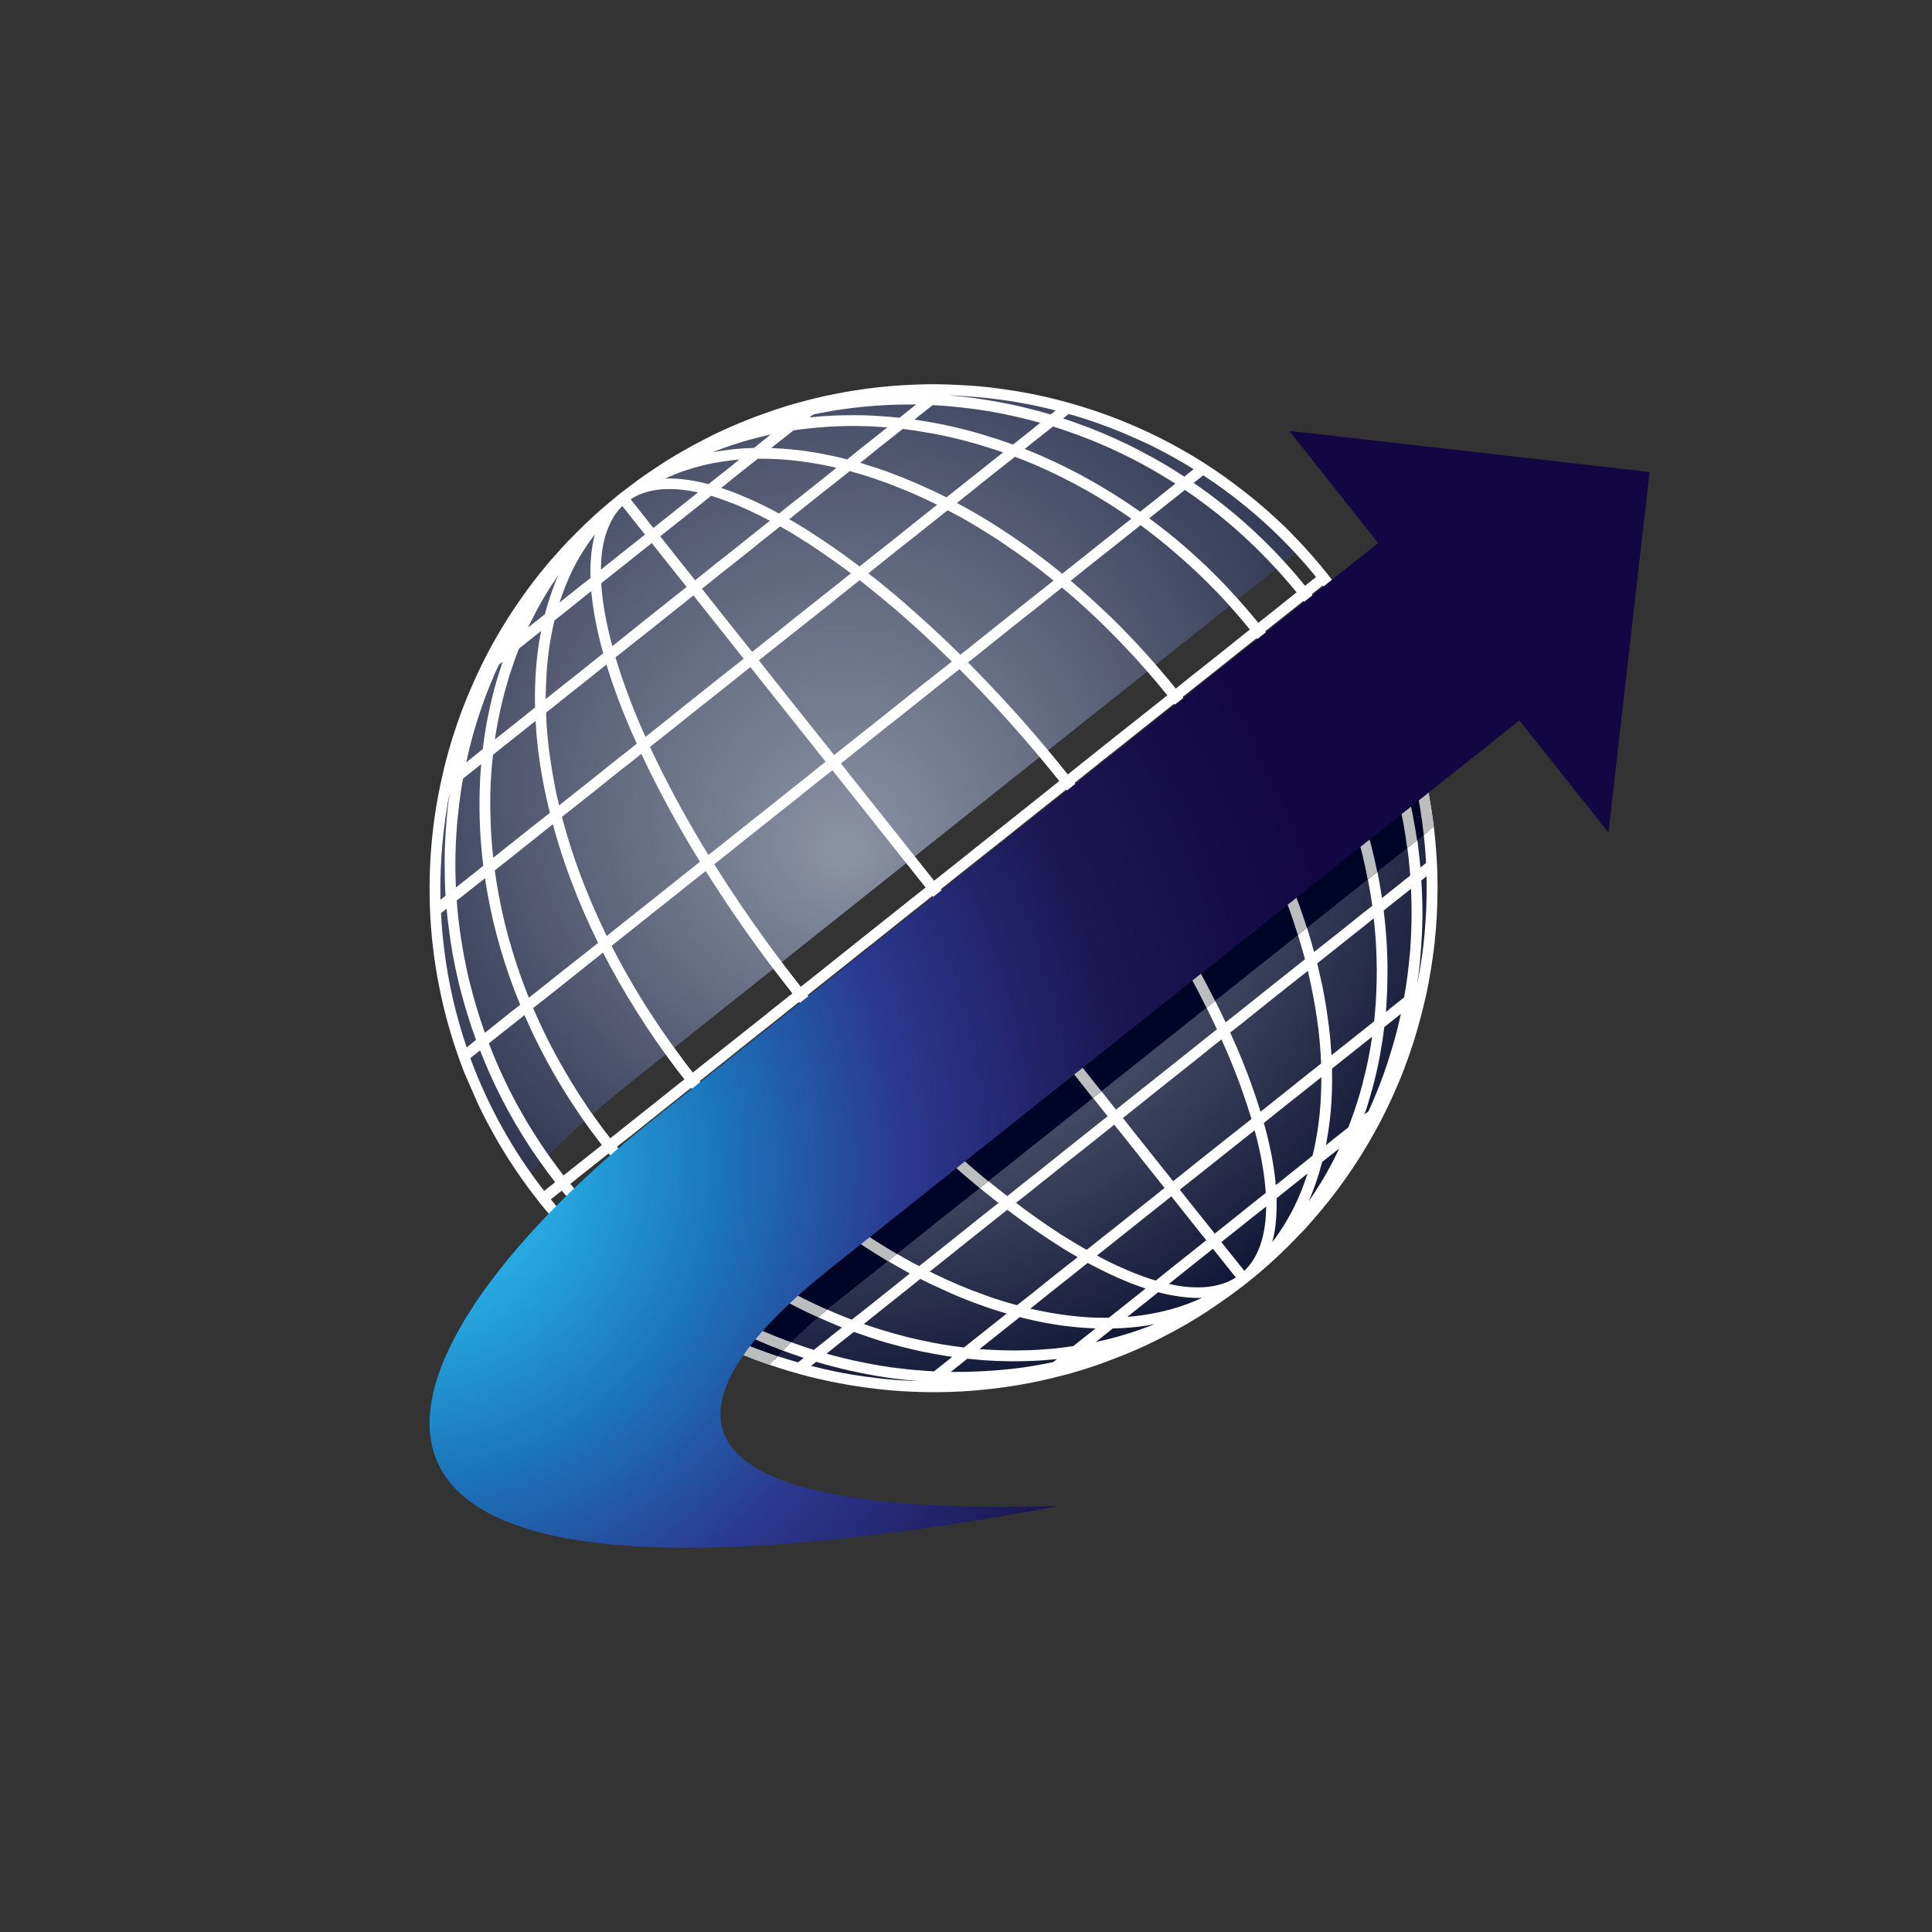 <?xml version="1.0" encoding="utf-8"?>
<!-- Generator: Adobe Illustrator 16.0.0, SVG Export Plug-In . SVG Version: 6.00 Build 0)  -->
<!DOCTYPE svg PUBLIC "-//W3C//DTD SVG 1.1//EN" "http://www.w3.org/Graphics/SVG/1.1/DTD/svg11.dtd">
<svg version="1.1" id="Layer_1" xmlns="http://www.w3.org/2000/svg" xmlns:xlink="http://www.w3.org/1999/xlink" x="0px" y="0px"
	 width="100px" height="100px" viewBox="0 0 100 100" enable-background="new 0 0 100 100" xml:space="preserve">
<rect x="0" y="0" width="100" height="100" fill="#333333" stroke="none"/>
<g>
	<g>
		
			<radialGradient id="SVGID_1_" cx="73.845" cy="23.362" r="41.131" fx="71.059" fy="30.977" gradientTransform="matrix(0.917 -0.399 0.399 0.917 -33.828 44.219)" gradientUnits="userSpaceOnUse">
			<stop  offset="0" style="stop-color:#8C93A4"/>
			<stop  offset="1" style="stop-color:#000426"/>
		</radialGradient>
		<path fill="url(#SVGID_1_)" d="M54.28,53.816L42,63.578c-2.061,1.637-4.145,3.627-5.096,5.523
			c6.569,3.234,14.458,3.674,21.696,0.527c0.728-0.311,1.421-0.656,2.102-1.025c10.613-5.795,15.744-18.234,12.404-29.761
			L54.28,53.816z"/>
		
			<radialGradient id="SVGID_2_" cx="73.845" cy="23.357" r="41.137" fx="71.059" fy="30.973" gradientTransform="matrix(0.917 -0.399 0.399 0.917 -33.828 44.219)" gradientUnits="userSpaceOnUse">
			<stop  offset="0" style="stop-color:#8C93A4"/>
			<stop  offset="1" style="stop-color:#000426"/>
		</radialGradient>
		<path fill="url(#SVGID_2_)" d="M49.432,42.668L67.276,28.48C60.55,21.184,49.983,18.25,40.222,21.49
			c-0.733,0.241-1.462,0.516-2.184,0.833C24.977,28,18.99,43.197,24.66,56.258c0.728,1.668,1.608,3.223,2.624,4.648
			c1.656-1.736,3.54-3.439,5.506-5L49.432,42.668z"/>
	</g>
	<path fill="#FFFFFF" d="M68.732,29.743L68.732,29.743L68.732,29.743v-0.006l0,0c-0.494-0.617-0.998-1.197-1.525-1.755
		c-0.207-0.211-0.412-0.422-0.611-0.628c-0.171-0.159-0.341-0.322-0.51-0.481c-0.693-0.646-1.415-1.244-2.167-1.802
		c-0.704-0.534-1.444-1.027-2.195-1.479c-0.752-0.446-1.515-0.857-2.295-1.221c-0.522-0.247-1.051-0.469-1.579-0.681
		c-0.834-0.323-1.679-0.604-2.542-0.846c-0.205-0.059-0.417-0.111-0.616-0.164c-0.751-0.188-1.509-0.346-2.266-0.464
		c-0.388-0.059-0.763-0.111-1.15-0.159c-0.5-0.059-0.998-0.1-1.503-0.123c-0.428-0.024-0.869-0.042-1.303-0.047
		c-0.123,0-0.259,0-0.382,0c-0.428,0.005-0.851,0.023-1.274,0.047c-0.88,0.047-1.75,0.141-2.612,0.282
		c-0.312,0.047-0.623,0.1-0.927,0.165c-0.359,0.064-0.711,0.146-1.063,0.229c-0.176,0.047-0.364,0.088-0.552,0.141
		c-0.299,0.076-0.604,0.165-0.904,0.252c-0.481,0.147-0.962,0.311-1.432,0.487c-0.124,0.041-0.247,0.088-0.364,0.135
		c-0.658,0.252-1.315,0.534-1.955,0.839c-0.159,0.083-0.311,0.159-0.476,0.241c-0.417,0.211-0.833,0.435-1.244,0.675
		c-0.211,0.117-0.412,0.24-0.611,0.364c-0.093,0.053-0.188,0.111-0.276,0.17c-0.164,0.106-0.323,0.212-0.487,0.317
		c-0.299,0.199-0.599,0.405-0.892,0.616c-0.258,0.193-0.528,0.394-0.787,0.593c-0.053,0.041-0.1,0.083-0.152,0.117l0,0l0,0l0,0
		v0.006l0,0l0,0l0,0l-0.036,0.03l-0.011,0.006l0,0l-0.006,0.006v0.006h-0.006l0,0h-0.012l-0.176,0.153
		c-0.223,0.182-0.434,0.358-0.651,0.545c-0.299,0.259-0.593,0.528-0.875,0.799c-0.305,0.293-0.61,0.598-0.904,0.903
		c-0.083,0.094-0.176,0.188-0.265,0.282c-0.264,0.288-0.522,0.582-0.774,0.869c-0.17,0.206-0.341,0.417-0.511,0.628
		c-0.382,0.487-0.746,0.98-1.092,1.492c-0.375,0.54-0.716,1.097-1.045,1.661c-0.082,0.141-0.164,0.282-0.24,0.422
		c-0.37,0.675-0.71,1.362-1.016,2.067c-0.376,0.839-0.698,1.69-0.975,2.56c-0.193,0.599-0.364,1.203-0.511,1.813
		c-0.064,0.27-0.123,0.539-0.182,0.815c-0.165,0.793-0.305,1.592-0.387,2.396l-0.024,0.188c-0.093,0.909-0.146,1.825-0.146,2.734
		c0,0.235,0,0.47,0.006,0.705c0.012,0.287,0.018,0.575,0.035,0.862c0.159,2.724,0.746,5.436,1.762,8.03l0.722,1.65
		c0.839,1.754,1.884,3.439,3.141,5.025l0,0l0,0v0.004l0,0c0.493,0.611,1.009,1.197,1.538,1.762c0.2,0.207,0.399,0.412,0.611,0.609
		c0.165,0.172,0.329,0.33,0.504,0.488c0.681,0.635,1.38,1.223,2.102,1.768c0.705,0.527,1.433,1.016,2.172,1.467
		c0.241,0.143,0.481,0.283,0.716,0.416c0.552,0.307,1.109,0.594,1.679,0.863c0.822,0.383,1.667,0.729,2.53,1.029
		c0.728,0.246,1.461,0.469,2.201,0.656c0.165,0.035,0.317,0.076,0.47,0.111c0.64,0.148,1.286,0.27,1.937,0.369
		c0.329,0.053,0.669,0.094,1.004,0.135c0.275,0.035,0.557,0.061,0.833,0.084c0.264,0.023,0.534,0.041,0.799,0.053
		c0.393,0.023,0.78,0.029,1.168,0.035c0.129,0,0.258,0,0.387,0c0.422-0.006,0.857-0.02,1.279-0.041
		c0.394-0.023,0.788-0.059,1.186-0.1c0.775-0.076,1.55-0.193,2.313-0.342c0.358-0.07,0.71-0.146,1.063-0.229
		c0.194-0.047,0.382-0.094,0.569-0.146c0.101-0.029,0.2-0.047,0.312-0.076c0.223-0.064,0.452-0.131,0.675-0.199
		c0.458-0.141,0.904-0.289,1.351-0.459c0.164-0.059,0.328-0.123,0.493-0.188c0.657-0.252,1.314-0.535,1.948-0.85
		c0.117-0.061,0.235-0.113,0.353-0.178c0.446-0.223,0.892-0.463,1.326-0.715c0.271-0.16,0.54-0.324,0.811-0.494
		c0.152-0.1,0.316-0.199,0.47-0.313c0.299-0.197,0.599-0.404,0.892-0.615c0.253-0.182,0.505-0.369,0.758-0.563l0.088-0.072
		c0.041-0.029,0.083-0.064,0.117-0.088l0,0l0,0l0,0l0,0v-0.006h0.006l0,0l0,0c0.053-0.039,0.112-0.088,0.158-0.129l0,0l0.007-0.006
		h0.005l0.019-0.018l0,0l0.006-0.004l0,0l0.005-0.008h0.007v-0.006l0.005-0.006h0.007l0,0l0,0l0.029-0.023
		c0.534-0.434,1.039-0.885,1.526-1.35c0.311-0.293,0.604-0.592,0.897-0.904c0.095-0.088,0.176-0.182,0.271-0.275
		c0.294-0.324,0.575-0.652,0.856-0.98c0.575-0.688,1.104-1.396,1.597-2.125c0.435-0.645,0.84-1.309,1.21-1.979
		c0.104-0.188,0.199-0.375,0.305-0.563c0.411-0.799,0.78-1.609,1.116-2.443c0.205-0.533,0.398-1.074,0.575-1.619
		c0.258-0.828,0.48-1.668,0.668-2.512c0.177-0.828,0.306-1.668,0.411-2.507l0.012-0.117c0.1-0.934,0.152-1.866,0.152-2.806
		c0-0.234,0-0.465-0.005-0.699c-0.007-0.288-0.019-0.575-0.041-0.868c-0.152-2.718-0.739-5.43-1.762-8.024l-0.716-1.656
		C71.039,33.006,69.994,31.322,68.732,29.743z M62.281,24.601c0.722,0.47,1.427,0.986,2.106,1.538
		c0.799,0.646,1.567,1.35,2.29,2.102c0.188,0.194,0.375,0.388,0.552,0.587c0.235,0.259,0.464,0.522,0.687,0.793
		c0.064,0.082,0.136,0.165,0.2,0.24l-0.071,0.065l-0.251,0.2l-0.224,0.176l-0.023,0.017c-0.786-0.975-1.632-1.878-2.524-2.718
		c-0.775-0.733-1.603-1.415-2.447-2.043c-0.265-0.193-0.522-0.381-0.793-0.563l0.411-0.323L62.281,24.601z M37.445,46.502
		c0.992,1.496,2.078,3.017,3.264,4.525c0.1,0.129,0.199,0.258,0.305,0.393l-0.106,0.084l-0.962,0.762l-0.282,0.23l-0.857,0.68
		l-0.576,0.457l-1.303,1.033l-1.069,0.848c-0.27-0.336-0.528-0.682-0.775-1.029c-0.387-0.521-0.757-1.049-1.109-1.578
		c-0.875-1.309-1.643-2.625-2.318-3.951l0.446-0.353l0.305-0.246l1.321-1.051l1.297-1.027l0.576-0.465l0.857-0.674l0.07-0.059
		C36.823,45.551,37.128,46.026,37.445,46.502z M33.659,38.695l-0.018-0.035l0,0l0.293-0.229l0.963-0.762l0.91-0.729l1.837-1.456
		l0.857-0.687l0.34-0.27l0.387,0.493l0.763,0.957l1.69,2.125l1.057,1.328l-0.364,0.281l-0.563,0.458l-0.258,0.205l-0.47,0.37
		l-0.857,0.686l-1.837,1.457l-0.91,0.728l-0.81,0.64c-0.258-0.41-0.504-0.828-0.739-1.238C35.062,41.53,34.305,40.085,33.659,38.695
		z M39.752,48.843c-1.004-1.379-1.937-2.758-2.782-4.108l0.745-0.592l0.904-0.723l1.837-1.462l0.863-0.681l0.469-0.382l0.252-0.199
		l0.569-0.452l0.476-0.376l2.008,2.524l1.262,1.591l1.555,1.954l-0.522,0.412l-0.428,0.339l-1.151,0.916l-0.569,0.453l-0.258,0.205
		l-0.464,0.37l-0.863,0.687l-1.831,1.461l-0.376,0.293C40.861,50.33,40.298,49.589,39.752,48.843z M43.526,39.516l0.235-0.188
		l0.428-0.341l1.72-1.373l0.317-0.247l1.221-0.968l0.757-0.604l0.452-0.364l0.863-0.681l0.146-0.112
		c0.488,0.487,0.974,0.992,1.461,1.515c1.251,1.327,2.489,2.759,3.704,4.273l-1.368,1.093l-0.745,0.592l-0.856,0.681l-0.458,0.364
		l-0.758,0.604l-1.215,0.97l-0.317,0.251l-0.763,0.605L45.499,42l-1.268-1.59L43.526,39.516z M42.047,51.311l1.843-1.462
		l0.857-0.688l0.469-0.363l0.258-0.212l0.569-0.451l1.145-0.916l0.428-0.334l0.64-0.512l3.217,4.045l0.933,1.174l0.676,0.852
		l-0.229,0.182l-0.311,0.246l-1.726,1.367l-0.423,0.348l-1.151,0.908l-0.569,0.459l-0.264,0.205l-0.458,0.363l-0.863,0.688
		l-0.123,0.1c-1.485-1.492-2.982-3.135-4.438-4.9c-0.247-0.295-0.488-0.594-0.729-0.9L42.047,51.311z M51.545,49.607l-0.927-1.174
		l-1.92-2.407l0.646-0.516l0.311-0.247l1.221-0.969l0.763-0.604l0.452-0.357l0.863-0.692l0.739-0.587l1.491-1.186
		c0.587,0.744,1.156,1.496,1.702,2.241c1.01,1.38,1.931,2.747,2.776,4.098l-0.733,0.592l-2.037,1.615l-0.745,0.592l-0.857,0.682
		l-0.458,0.357l-0.751,0.604l-0.558,0.441L51.545,49.607z M54.31,52.178l0.758-0.598l0.452-0.359l0.862-0.693l0.739-0.58l2.031-1.62
		l0.811-0.64c0.258,0.423,0.511,0.845,0.757,1.261c0.852,1.469,1.603,2.895,2.242,4.274l0.029,0.053l0,0l-0.293,0.229l-0.963,0.77
		l-2.031,1.615l-0.739,0.586l-0.863,0.688l-0.335,0.27l-0.352-0.441l-2.242-2.828l-1.304-1.633L54.31,52.178z M59.199,45.458
		c-0.997-1.497-2.084-3.018-3.264-4.532c-0.105-0.136-0.211-0.27-0.317-0.405l0.106-0.082l0.963-0.77l0.281-0.228l0.963-0.758
		l1.872-1.491l0.969-0.769c0.682,0.874,1.314,1.761,1.914,2.653c0.757,1.145,1.443,2.3,2.054,3.463
		c0.083,0.146,0.158,0.299,0.234,0.446l-0.028,0.022l-0.411,0.324l-1.532,1.221l-1.878,1.491l-0.951,0.757l-0.07,0.058
		C59.81,46.39,59.511,45.926,59.199,45.458z M57.544,31.985c-0.704-0.675-1.409-1.321-2.125-1.925l0.951-0.763l1.538-1.215
		l0.411-0.329l0.716-0.57c0.622,0.458,1.238,0.945,1.831,1.462c0.764,0.652,1.491,1.344,2.195,2.078
		c0.559,0.593,1.104,1.209,1.632,1.861l-0.609,0.487l-0.952,0.763l-1.619,1.28l-0.405,0.329l-0.247,0.199
		C59.798,34.328,58.688,33.106,57.544,31.985z M58.154,33.406c0.781,0.81,1.532,1.679,2.267,2.583l-0.846,0.675l-1.879,1.485
		l-0.956,0.763l-0.288,0.229l-0.957,0.763l-0.223,0.182c-1.567-1.961-3.176-3.774-4.79-5.412c-0.123-0.129-0.252-0.259-0.382-0.394
		l0.165-0.117l2.024-1.621l0.963-0.763l0.288-0.223l0.95-0.763l0.481-0.381C56.064,31.328,57.127,32.325,58.154,33.406z
		 M54.269,30.259l-0.963,0.763l-0.281,0.223l-0.963,0.769l-2.031,1.62l-0.323,0.252c-0.322-0.316-0.646-0.628-0.969-0.933
		c-0.64-0.604-1.28-1.18-1.913-1.732c-0.317-0.275-0.634-0.545-0.963-0.81c-0.305-0.253-0.61-0.499-0.916-0.734l0.446-0.358
		l0.446-0.358l0.862-0.687l0.746-0.587l1.603-1.274c0.252,0.129,0.499,0.264,0.757,0.399c0.587,0.334,1.168,0.692,1.755,1.068
		c0.182,0.118,0.358,0.235,0.534,0.364c0.64,0.423,1.269,0.887,1.89,1.368c0.183,0.146,0.364,0.288,0.547,0.44L54.269,30.259z
		 M46.368,31.563c0.329,0.282,0.657,0.569,0.986,0.869c0.634,0.575,1.268,1.18,1.913,1.808l-0.839,0.664l-0.452,0.358l-0.763,0.604
		l-1.215,0.975l-0.317,0.252l-1.726,1.368l-0.422,0.334l-0.358,0.287l-2.36-2.964l-1.538-1.937l0.517-0.411l1.157-0.916l0.428-0.34
		l1.726-1.368l0.305-0.252l1.086-0.863c0.094,0.07,0.182,0.147,0.275,0.217C45.299,30.665,45.827,31.104,46.368,31.563z
		 M43.18,30.365l-0.311,0.246l-1.726,1.368l-0.428,0.346l-1.145,0.91l-0.575,0.458l-0.064,0.053l-0.57-0.716l-1.385-1.744
		l-0.646-0.815l0.217-0.17l0.47-0.376l0.252-0.205l0.576-0.453l1.15-0.91l0.422-0.347l0.963-0.763
		c0.429,0.24,0.869,0.505,1.315,0.798l0.076,0.041c0.193,0.129,0.394,0.258,0.593,0.393c0.545,0.37,1.109,0.77,1.679,1.198
		L43.18,30.365z M37.845,33.277l0.646,0.816l-0.211,0.176l-0.869,0.681l-1.837,1.462l-0.904,0.728l-0.962,0.764l-0.288,0.229
		l-0.012,0.006c-0.199-0.44-0.387-0.887-0.563-1.309c-0.176-0.458-0.352-0.904-0.505-1.344c-0.182-0.499-0.34-0.986-0.481-1.461
		l0.123-0.094l0.957-0.763l0.916-0.722l1.831-1.462l0.206-0.164L37.845,33.277z M36.23,44.6v0.006l0,0l-0.857,0.681l-0.576,0.458
		L33.5,46.778l-1.315,1.045l-0.311,0.247l-0.47,0.375c-1.015-2.072-1.791-4.145-2.319-6.164l0.2-0.158l0.316-0.246l1.315-1.045
		l1.291-1.034l0.581-0.451l0.405-0.329C34.029,40.801,35.044,42.681,36.23,44.6z M35.044,55.377
		c0.124,0.158,0.253,0.322,0.382,0.494l-0.129,0.094l-1.421,1.133l-1.549,1.232l-0.74,0.588c-0.247-0.318-0.493-0.641-0.722-0.963
		c-0.593-0.822-1.133-1.662-1.626-2.514c-0.623-1.068-1.168-2.154-1.644-3.264l0.164-0.129l0.405-0.316l0.963-0.764l1.543-1.233
		l0.541-0.428C32.268,51.355,33.542,53.398,35.044,55.377z M32.562,58.865l1.543-1.234l1.427-1.137l0.246-0.189
		c0.064,0.082,0.135,0.164,0.206,0.254c1.062,1.303,2.183,2.512,3.34,3.627c0.622,0.598,1.256,1.156,1.884,1.695l-0.851,0.682
		l-1.31,1.045l-0.316,0.246l-1.133,0.904c-0.199-0.141-0.387-0.289-0.576-0.434c-1.203-0.924-2.348-1.957-3.433-3.09
		c-0.57-0.598-1.122-1.227-1.656-1.883L32.562,58.865z M38.725,58.793c-0.869-0.891-1.703-1.83-2.512-2.836l0.951-0.756l1.291-1.033
		l0.576-0.457l0.863-0.682l0.288-0.229l0.962-0.77l0.217-0.17c0.64,0.799,1.286,1.574,1.943,2.318
		c1.063,1.232,2.148,2.395,3.223,3.477l-1.273,1.014l-0.91,0.723l-0.963,0.764l-0.287,0.234l-0.857,0.682l-0.576,0.457h-0.006
		C40.656,60.689,39.676,59.779,38.725,58.793z M42.464,61.6l0.851-0.68l0.293-0.23l0.963-0.77l0.91-0.721l1.438-1.145
		c0.305,0.299,0.616,0.598,0.927,0.885c0.634,0.611,1.274,1.186,1.908,1.732c0.328,0.293,0.663,0.574,0.992,0.846
		c0.176,0.146,0.357,0.293,0.539,0.428c0.13,0.111,0.259,0.217,0.399,0.324l-0.199,0.15l-0.259,0.207l-0.469,0.369l-0.857,0.688
		l-1.832,1.461l-0.493,0.389c-0.247-0.123-0.493-0.26-0.739-0.4c-0.587-0.328-1.174-0.688-1.755-1.063
		c-0.182-0.117-0.37-0.246-0.546-0.363c-0.563-0.387-1.127-0.793-1.691-1.221c-0.246-0.195-0.499-0.389-0.751-0.594L42.464,61.6z
		 M50.794,60.83c-0.176-0.152-0.364-0.305-0.553-0.469c-0.334-0.289-0.674-0.588-1.009-0.898c-0.623-0.557-1.245-1.145-1.867-1.762
		l0.81-0.65l0.47-0.371l0.258-0.199l0.569-0.459l1.15-0.908l0.429-0.342l1.727-1.367l0.305-0.252l0.347-0.275l2.601,3.27
		l1.303,1.631l-0.446,0.348l-1.216,0.967l-0.316,0.254l-1.72,1.373l-0.429,0.334l-1.074,0.857l-0.152-0.123
		C51.592,61.482,51.192,61.166,50.794,60.83z M53.44,61.588l0.423-0.342l1.721-1.371l0.316-0.248l1.221-0.969l0.553-0.445
		l0.609,0.762l1.345,1.697l0.651,0.816l-0.223,0.176l-0.446,0.357l-0.763,0.605l-1.222,0.975l-0.317,0.246l-1.062,0.846
		c-0.394-0.225-0.792-0.459-1.191-0.711l-0.117-0.07c-0.224-0.152-0.458-0.305-0.693-0.463c-0.54-0.363-1.092-0.764-1.655-1.191
		L53.44,61.588z M58.765,58.682l-0.646-0.816l0.218-0.17l0.862-0.686l0.74-0.594l2.03-1.613l0.957-0.77l0.288-0.223l0.012-0.008
		c0.206,0.459,0.399,0.912,0.581,1.363c0.176,0.434,0.346,0.875,0.492,1.303c0.177,0.494,0.336,0.975,0.477,1.445l-0.117,0.1
		l-0.963,0.756l-2.031,1.615l-0.746,0.6l-0.199,0.156L58.765,58.682z M60.403,47.347v-0.019l0,0l0.956-0.757l1.867-1.49l1.543-1.215
		l0.405-0.329l0.053-0.041c0.641,1.314,1.192,2.63,1.639,3.933c0.258,0.746,0.481,1.491,0.681,2.225l-0.199,0.153l-1.533,1.22
		l-1.872,1.492l-0.505,0.398C62.604,51.139,61.589,49.266,60.403,47.347z M63.015,38.559c-0.445-0.656-0.915-1.314-1.408-1.96
		c-0.129-0.176-0.264-0.352-0.399-0.522l0.129-0.1l0.411-0.329l1.614-1.28l0.945-0.757l0.739-0.581
		c0.775,0.986,1.479,2.007,2.102,3.052c0.728,1.197,1.355,2.431,1.885,3.674l-0.207,0.171l-1.314,1.039l-0.95,0.758l-1.14,0.909
		C64.717,41.266,63.913,39.898,63.015,38.559z M62.452,29.32c-0.67-0.64-1.362-1.244-2.073-1.808
		c-0.299-0.235-0.593-0.464-0.897-0.687l0.445-0.352l0.952-0.757l0.451-0.358c0.581,0.394,1.145,0.81,1.709,1.256
		c0.897,0.723,1.761,1.509,2.582,2.366c0.517,0.534,1.011,1.098,1.491,1.679l-0.563,0.452l-1.156,0.921l-0.264,0.206
		C64.283,31.199,63.391,30.224,62.452,29.32z M60.649,25.182l-0.951,0.763l-0.687,0.54c-0.569-0.405-1.156-0.786-1.749-1.145
		c-0.247-0.153-0.493-0.293-0.74-0.435c-0.856-0.487-1.743-0.928-2.629-1.314c-0.282-0.124-0.57-0.241-0.857-0.352l0.517-0.412
		l0.95-0.751c0.306,0.094,0.623,0.199,0.928,0.311c0.218,0.07,0.435,0.159,0.657,0.241c0.916,0.346,1.814,0.757,2.701,1.215
		c0.575,0.299,1.138,0.628,1.702,0.975c0.117,0.07,0.234,0.141,0.346,0.217L60.649,25.182z M54.222,24.349
		c0.904,0.417,1.802,0.892,2.683,1.42c0.253,0.153,0.499,0.311,0.751,0.469c0.3,0.199,0.605,0.399,0.904,0.61l-0.476,0.376
		l-0.41,0.329l-1.533,1.221l-1.162,0.921c-0.476-0.393-0.962-0.769-1.449-1.127c-0.605-0.446-1.221-0.869-1.832-1.262
		c-0.176-0.112-0.352-0.223-0.528-0.334c-0.546-0.334-1.092-0.646-1.638-0.939l0.91-0.728l0.281-0.229l0.963-0.763l0.846-0.669
		C53.101,23.855,53.664,24.09,54.222,24.349z M51.451,23.785L50.5,24.548l-0.293,0.229l-0.963,0.763l-0.258,0.206
		c-0.98-0.499-1.967-0.928-2.941-1.286l-0.146-0.058c-0.346-0.124-0.687-0.235-1.027-0.335c-0.111-0.041-0.235-0.077-0.352-0.111
		l0.229-0.176l0.74-0.599l1.238-0.98c0.381,0.047,0.763,0.099,1.139,0.17c0.3,0.046,0.605,0.105,0.898,0.164
		c0.176,0.035,0.352,0.077,0.528,0.118c0.141,0.029,0.282,0.064,0.422,0.099c0.494,0.129,0.986,0.265,1.467,0.422
		c0.246,0.077,0.493,0.153,0.74,0.241L51.451,23.785z M45.17,24.741c0.176,0.064,0.352,0.124,0.534,0.188
		c0.217,0.076,0.44,0.158,0.652,0.247c0.716,0.275,1.432,0.593,2.148,0.951l-1.291,1.027l-0.739,0.593l-0.857,0.681l-0.458,0.358
		l-0.669,0.534l-0.177-0.135c-0.786-0.594-1.561-1.127-2.312-1.609l-0.047-0.029c-0.188-0.13-0.388-0.241-0.575-0.359
		c-0.176-0.105-0.352-0.217-0.528-0.311l0.288-0.235l0.317-0.252l1.215-0.969l0.763-0.599l0.458-0.364l0.088-0.076
		C44.372,24.489,44.771,24.612,45.17,24.741z M43.203,24.29l-0.757,0.604l-1.221,0.969l-0.317,0.247l-0.587,0.47
		c-0.669-0.364-1.315-0.675-1.931-0.928c-0.235-0.1-0.464-0.188-0.693-0.27c-0.123-0.041-0.252-0.088-0.369-0.129l0.234-0.182
		l0.423-0.346l1.238-0.98c0.217-0.006,0.44,0,0.663,0.006c0.141,0.005,0.282,0.012,0.423,0.018c0.57,0.035,1.145,0.1,1.731,0.194
		c0.37,0.059,0.746,0.135,1.116,0.217l0.135,0.035L43.203,24.29z M38.008,26.085c0.229,0.094,0.458,0.194,0.705,0.306
		c0.37,0.17,0.751,0.358,1.139,0.563l-0.67,0.528l-0.422,0.341l-1.15,0.916l-0.575,0.446l-0.252,0.205l-0.464,0.376l-0.341,0.27
		l-1.549-1.954l-0.258-0.323l0.088-0.07l0.863-0.681l0.464-0.37l0.258-0.206l0.57-0.452l0.394-0.317
		C37.192,25.78,37.592,25.922,38.008,26.085z M35.285,30.06l0.258,0.322l-0.094,0.07l-1.832,1.456l-0.904,0.722L31.751,33.4
		l-0.059,0.042c-0.035-0.142-0.07-0.276-0.105-0.411c-0.258-1.027-0.417-1.984-0.47-2.841l0.394-0.312l0.909-0.722l1.315-1.045
		L35.285,30.06z M30.625,30.817c0.046,0.44,0.117,0.892,0.211,1.373c0.1,0.522,0.229,1.063,0.387,1.626l-0.622,0.494l-0.576,0.463
		l-1.303,1.028l-0.475,0.382c0-0.47,0.017-0.928,0.047-1.38c0.064-0.939,0.199-1.843,0.405-2.688l0.129-0.1l0.575-0.458l0.856-0.687
		l0.288-0.229l0.053-0.041C30.612,30.67,30.612,30.741,30.625,30.817z M28.957,36.334l1.297-1.032l0.582-0.464l0.552-0.44
		c0.129,0.417,0.27,0.845,0.423,1.279c0.322,0.904,0.704,1.844,1.15,2.817l-0.399,0.317L31.98,39.27l-1.297,1.033l-1.315,1.045
		l-0.311,0.247l-0.118,0.094c-0.053-0.248-0.111-0.494-0.17-0.74c-0.106-0.553-0.206-1.098-0.282-1.638
		c-0.03-0.206-0.059-0.416-0.088-0.623c-0.064-0.609-0.123-1.215-0.135-1.801L28.957,36.334z M27.742,37.597
		c0.018,0.382,0.059,0.775,0.106,1.155l0.006,0.083c0.129,1.057,0.334,2.137,0.611,3.24l-0.834,0.651l-1.549,1.233l-0.552,0.44
		c-0.076-0.682-0.123-1.362-0.141-2.037c-0.012-0.412-0.018-0.822-0.012-1.233c0.018-0.692,0.064-1.379,0.141-2.061l0.388-0.311
		l1.426-1.133l0.311-0.246l0.083-0.06C27.725,37.409,27.73,37.502,27.742,37.597z M26.315,44.495l1.549-1.233l0.751-0.599
		c0.54,2.014,1.327,4.079,2.342,6.141l-0.51,0.405l-1.556,1.227l-0.963,0.77l-0.399,0.314l-0.153,0.125
		c-0.335-0.822-0.628-1.656-0.875-2.496c-0.282-0.933-0.511-1.866-0.681-2.799c-0.082-0.435-0.152-0.863-0.211-1.298L26.315,44.495z
		 M25.229,46.231c0.346,1.933,0.91,3.869,1.696,5.777l-0.534,0.416L25.4,53.217l-0.223,0.176l-0.082,0.064
		c-0.123-0.352-0.241-0.703-0.352-1.063c-0.188-0.604-0.353-1.221-0.5-1.824c-0.299-1.315-0.505-2.636-0.604-3.958l0.17-0.129
		l1.139-0.904l0.159-0.122C25.142,45.715,25.183,45.968,25.229,46.231z M25.406,53.922l0.223-0.176l0.992-0.787l0.528-0.418
		c0.88,2.045,2.02,4.033,3.404,5.936c0.194,0.264,0.394,0.523,0.599,0.787l-0.188,0.152l-1.139,0.904l-0.657,0.521
		c-0.405-0.521-0.787-1.057-1.151-1.596c-0.352-0.533-0.692-1.074-1.003-1.627c-0.669-1.174-1.239-2.377-1.708-3.609L25.406,53.922z
		 M30.055,60.848l1.139-0.904l0.312-0.24c0.082,0.107,0.17,0.217,0.258,0.324c0.775,0.926,1.585,1.801,2.437,2.611
		c0.945,0.898,1.931,1.727,2.946,2.484l-1.391,1.096l-0.458,0.365c-0.329-0.223-0.658-0.459-0.986-0.705
		c-0.271-0.199-0.54-0.41-0.81-0.627c-0.892-0.717-1.744-1.504-2.56-2.35c-0.493-0.516-0.962-1.063-1.42-1.625L30.055,60.848z
		 M35.989,66.754l1.55-1.232l0.077-0.064c0.816,0.58,1.655,1.115,2.506,1.59c0.188,0.105,0.364,0.205,0.552,0.307
		c0.734,0.393,1.479,0.75,2.236,1.072c0.223,0.094,0.452,0.195,0.675,0.283l-0.411,0.322l-1.051,0.84
		c-0.135-0.049-0.276-0.088-0.417-0.137c-0.165-0.057-0.329-0.109-0.494-0.17c-0.786-0.275-1.567-0.592-2.331-0.951
		c-0.933-0.434-1.849-0.92-2.729-1.473c-0.117-0.076-0.241-0.152-0.364-0.234L35.989,66.754z M42.587,67.676
		c-0.769-0.348-1.532-0.734-2.278-1.162c-0.188-0.107-0.376-0.213-0.563-0.324c-0.569-0.346-1.127-0.711-1.679-1.092l0.893-0.717
		l0.316-0.246l1.315-1.045l1.057-0.844c0.164,0.135,0.328,0.264,0.493,0.393c0.382,0.311,0.769,0.604,1.162,0.881
		c0.54,0.393,1.092,0.775,1.638,1.127c0.176,0.111,0.358,0.229,0.534,0.334c0.541,0.328,1.081,0.639,1.62,0.934l-0.898,0.717
		l-0.293,0.234l-0.851,0.682l-0.582,0.457l-0.381,0.299C43.585,68.115,43.08,67.904,42.587,67.676z M45.282,68.074l0.851-0.68
		l0.293-0.23l0.962-0.77l0.247-0.199c0.376,0.193,0.751,0.371,1.127,0.535c0.657,0.311,1.32,0.58,1.984,0.816
		c0.328,0.121,0.651,0.229,0.975,0.328c0.129,0.041,0.258,0.082,0.387,0.111l-0.246,0.199l-1.844,1.463l-0.117,0.098
		c-0.381-0.045-0.752-0.098-1.127-0.158c-0.305-0.053-0.599-0.111-0.898-0.176c-0.183-0.033-0.346-0.07-0.522-0.111
		c-0.141-0.035-0.288-0.07-0.435-0.105c-0.44-0.111-0.875-0.234-1.315-0.369c-0.293-0.088-0.599-0.193-0.893-0.295L45.282,68.074z
		 M51.427,67.193c-0.163-0.059-0.328-0.111-0.492-0.176c-0.834-0.293-1.673-0.645-2.513-1.057c-0.1-0.047-0.199-0.1-0.299-0.146
		l0.176-0.135l1.837-1.469l0.857-0.682l0.47-0.375l0.259-0.205l0.416-0.328c0.1,0.076,0.199,0.152,0.3,0.223
		c0.745,0.557,1.479,1.074,2.201,1.533l0.018,0.012c0.258,0.17,0.522,0.328,0.786,0.486c0.105,0.064,0.224,0.129,0.335,0.193
		l-0.182,0.152l-0.435,0.334l-1.15,0.916l-0.564,0.459l-0.258,0.199l-0.47,0.369l-0.07,0.061
		C52.237,67.451,51.839,67.328,51.427,67.193z M53.418,67.664l0.258-0.205L54.245,67l1.15-0.91l0.423-0.34l0.481-0.381
		c0.733,0.393,1.433,0.727,2.113,1.004c0.164,0.064,0.334,0.129,0.505,0.186c0.129,0.049,0.258,0.096,0.376,0.137l-0.235,0.188
		l-0.317,0.252l-1.344,1.068c-0.17,0.006-0.341,0-0.511,0c-0.193,0-0.387-0.012-0.587-0.023c-0.528-0.035-1.074-0.094-1.62-0.182
		c-0.281-0.041-0.558-0.094-0.834-0.152c-0.129-0.023-0.258-0.053-0.382-0.082l-0.135-0.031L53.418,67.664z M58.612,65.855
		c-0.176-0.07-0.346-0.146-0.522-0.225c-0.428-0.186-0.862-0.398-1.31-0.645l0.764-0.605l0.312-0.25l1.227-0.977l0.752-0.598
		l0.458-0.363l0.334-0.27l1.556,1.959l0.258,0.316l-0.088,0.064l-0.863,0.688l-0.452,0.357l-0.757,0.605l-0.457,0.371
		C59.429,66.168,59.029,66.02,58.612,65.855z M61.318,61.898l-0.252-0.322l0.082-0.064l0.751-0.592l2.031-1.615l0.963-0.764
		L64.94,58.5c0.034,0.135,0.07,0.27,0.105,0.406c0.258,1.025,0.417,1.982,0.47,2.84l-0.394,0.311l-2.024,1.621l-0.224,0.17
		L61.318,61.898z M66.015,61.125c-0.048-0.43-0.112-0.887-0.205-1.363c-0.105-0.521-0.234-1.074-0.394-1.637l0.716-0.576
		l1.872-1.484l0.389-0.313c0,0.383-0.012,0.764-0.03,1.133c-0.053,1.021-0.199,2.01-0.428,2.938l-0.61,0.486l-0.952,0.764
		l-0.286,0.229l-0.053,0.041C66.02,61.271,66.02,61.201,66.015,61.125z M67.77,55.529l-1.867,1.492l-0.656,0.521
		c-0.129-0.416-0.271-0.84-0.423-1.268c-0.317-0.91-0.705-1.855-1.15-2.83l0.505-0.393l1.866-1.496l1.538-1.215l0.111-0.088
		c0.053,0.234,0.112,0.475,0.158,0.715c0.165,0.775,0.294,1.543,0.387,2.295c0.071,0.605,0.118,1.197,0.143,1.785L67.77,55.529z
		 M68.791,53.193l-0.012-0.1c-0.083-0.67-0.193-1.35-0.329-2.037c-0.088-0.393-0.176-0.792-0.27-1.192l1.42-1.132l0.958-0.758
		l0.545-0.439c0.083,0.686,0.129,1.36,0.147,2.037c0.012,0.416,0.017,0.833,0.005,1.244c-0.012,0.518-0.034,1.027-0.081,1.531
		c-0.012,0.172-0.036,0.346-0.048,0.518l-1.408,1.121l-0.41,0.322l-0.389,0.311C68.885,54.15,68.851,53.674,68.791,53.193z
		 M70.323,47.441l-0.95,0.763l-1.356,1.069c-0.54-2.009-1.327-4.074-2.336-6.136l1.103-0.879l0.958-0.758l1.308-1.045l0.206-0.164
		c0.399,0.986,0.734,1.978,1.016,2.97c0.341,1.209,0.587,2.419,0.757,3.623L70.323,47.441z M71.451,45.973
		c-0.341-2.019-0.923-4.05-1.744-6.04l0.504-0.398l1.021-0.816l0.224-0.171l0.076-0.064c0.136,0.359,0.253,0.723,0.37,1.087
		c0.188,0.599,0.346,1.196,0.487,1.802c0.305,1.31,0.505,2.629,0.604,3.95l-0.199,0.153l-1.162,0.927l-0.101,0.082
		C71.503,46.314,71.479,46.15,71.451,45.973z M71.222,38.014l-0.217,0.176L69.977,39l-0.493,0.399
		c-0.916-2.119-2.102-4.185-3.563-6.146c-0.147-0.193-0.288-0.381-0.44-0.575l0.141-0.112l1.162-0.921l0.682-0.541
		c0.405,0.522,0.799,1.057,1.162,1.603c0.353,0.528,0.682,1.063,0.985,1.609c0.676,1.174,1.245,2.383,1.715,3.615L71.222,38.014z
		 M55.09,21.607l0.229-0.177c0.088,0.024,0.182,0.053,0.281,0.077c0.869,0.258,1.727,0.563,2.565,0.916
		c0.54,0.229,1.075,0.469,1.598,0.728c0.691,0.346,1.361,0.722,2.019,1.133l-0.481,0.387c-0.399-0.258-0.787-0.505-1.197-0.74
		c-0.546-0.311-1.104-0.61-1.667-0.892c-0.869-0.422-1.755-0.798-2.659-1.121c-0.218-0.083-0.429-0.153-0.651-0.223l-0.101-0.041
		L55.09,21.607z M50.03,20.509c0.394,0.029,0.787,0.059,1.175,0.106c0.504,0.059,0.997,0.123,1.479,0.211
		c0.663,0.111,1.315,0.252,1.961,0.422l-0.265,0.206c-0.534-0.159-1.063-0.294-1.602-0.423c-0.734-0.165-1.469-0.299-2.208-0.405
		c-0.176-0.024-0.346-0.047-0.517-0.071c-0.329-0.041-0.657-0.064-0.975-0.093C49.396,20.468,49.713,20.485,50.03,20.509z
		 M48.563,20.985c0.13,0.012,0.265,0.018,0.399,0.029c0.446,0.036,0.898,0.083,1.344,0.142l0.183,0.023
		c0.862,0.117,1.72,0.288,2.57,0.5c0.259,0.064,0.529,0.135,0.787,0.205l-0.517,0.417l-0.897,0.711
		c-0.511-0.188-1.027-0.358-1.538-0.511c-0.487-0.147-0.969-0.271-1.456-0.388c-0.141-0.035-0.288-0.064-0.429-0.094l-0.129-0.03
		c-0.422-0.087-0.851-0.165-1.274-0.229c-0.094-0.017-0.182-0.029-0.276-0.041l0.188-0.152l0.757-0.599
		C48.375,20.973,48.469,20.979,48.563,20.985z M42,21.53l0.105-0.076c0.141-0.036,0.288-0.065,0.434-0.089
		c0.364-0.07,0.716-0.135,1.081-0.182c0.317-0.046,0.633-0.088,0.951-0.117c0.886-0.094,1.785-0.135,2.677-0.129h0.165l-0.124,0.1
		l-0.733,0.587c-0.599-0.064-1.198-0.105-1.796-0.129c-0.335-0.006-0.669-0.006-1.004,0c-0.382,0-0.757,0.023-1.133,0.046
		c-0.199,0.018-0.398,0.03-0.587,0.053l-0.129,0.013L42,21.53z M41.296,22.241c0.323-0.041,0.646-0.076,0.968-0.105
		c0.2-0.018,0.394-0.035,0.593-0.047c0.375-0.024,0.763-0.036,1.139-0.041c0.34,0,0.669,0.005,1.009,0.017
		c0.306,0.012,0.611,0.036,0.922,0.059l-0.669,0.529l-0.74,0.587l-0.669,0.54c-0.1-0.029-0.194-0.053-0.294-0.077
		c-0.223-0.058-0.452-0.105-0.675-0.146c-0.37-0.082-0.74-0.146-1.104-0.199c-0.576-0.083-1.151-0.135-1.714-0.159l-0.141-0.006
		l0.1-0.088l1.051-0.828C41.143,22.265,41.213,22.259,41.296,22.241z M37.339,23.232c0.669-0.246,1.35-0.457,2.043-0.622
		c0.135-0.036,0.258-0.064,0.387-0.088l0.129-0.035l-0.106,0.082l-0.316,0.252l-0.452,0.364c-0.558,0.012-1.109,0.059-1.638,0.141
		c-0.17,0.023-0.341,0.047-0.505,0.083C37.034,23.35,37.187,23.286,37.339,23.232z M34.722,24.642
		c0.094-0.042,0.188-0.083,0.293-0.123c0.212-0.089,0.435-0.159,0.658-0.229c0.458-0.147,0.927-0.264,1.397-0.346
		c0.182-0.03,0.358-0.059,0.54-0.083c0.223-0.035,0.435-0.059,0.658-0.076l-0.505,0.411l-0.434,0.34l-0.658,0.522
		c-0.246-0.064-0.493-0.117-0.728-0.165c-0.282-0.047-0.552-0.088-0.816-0.111c-0.123-0.006-0.235-0.012-0.358-0.012
		c-0.117-0.006-0.235-0.006-0.346,0C34.521,24.724,34.616,24.683,34.722,24.642z M33.313,25.517c0.329-0.112,0.687-0.176,1.068-0.2
		c0.2-0.006,0.417-0.006,0.634,0.005c0.118,0.012,0.235,0.018,0.358,0.036c0.246,0.029,0.499,0.07,0.757,0.129l-0.517,0.411
		l-0.258,0.206l-0.47,0.375l-0.857,0.681l-0.212,0.165l-1.174-1.485C32.849,25.704,33.072,25.599,33.313,25.517z M32.209,26.191
		l1.174,1.479l-1.198,0.951l-0.903,0.722l-0.176,0.142c0-0.17,0.006-0.341,0.012-0.5c0.053-0.704,0.193-1.32,0.435-1.831
		C31.716,26.778,31.939,26.456,32.209,26.191z M29.65,29.473c0.07-0.135,0.141-0.27,0.211-0.405
		c0.235-0.417,0.493-0.822,0.775-1.204c0.047-0.07,0.1-0.135,0.152-0.199c-0.035,0.111-0.064,0.229-0.082,0.358
		c-0.117,0.569-0.164,1.203-0.141,1.896l-0.247,0.193l-0.293,0.229l-0.856,0.681l-0.206,0.165c0.041-0.124,0.076-0.241,0.123-0.364
		C29.25,30.354,29.438,29.907,29.65,29.473z M28.27,30.735c0.147-0.247,0.299-0.487,0.464-0.722c0.053-0.088,0.117-0.176,0.17-0.259
		c-0.047,0.111-0.094,0.217-0.141,0.329c-0.124,0.323-0.241,0.646-0.347,0.98c-0.077,0.241-0.147,0.481-0.211,0.728l-0.875,0.692
		C27.619,31.885,27.924,31.298,28.27,30.735z M26.861,33.576l0.663-0.534l0.482-0.382c-0.064,0.358-0.13,0.722-0.176,1.086
		c-0.111,0.922-0.159,1.884-0.135,2.876l-0.288,0.223l-0.305,0.252L25.67,38.23l-0.053,0.048l0.018-0.135
		c0.153-0.998,0.375-1.966,0.657-2.918c0.053-0.188,0.105-0.369,0.176-0.557C26.585,34.304,26.715,33.934,26.861,33.576z
		 M24.948,36.558c0.252-0.733,0.546-1.45,0.875-2.154l0.077-0.065l0.118-0.094c-0.024,0.071-0.047,0.135-0.065,0.206
		c-0.305,0.892-0.54,1.819-0.722,2.759c-0.1,0.517-0.182,1.039-0.241,1.562l-0.857,0.687C24.343,38.471,24.613,37.502,24.948,36.558
		z M23.967,40.303l0.388-0.311l0.552-0.441c-0.047,0.506-0.071,1.01-0.083,1.521v0.046c-0.023,1.075,0.023,2.166,0.141,3.264
		c0.018,0.147,0.036,0.288,0.047,0.429l-0.293,0.241l-1.121,0.886c-0.053-1.109-0.029-2.225,0.064-3.321l0.006-0.106
		c0.03-0.299,0.064-0.593,0.1-0.887C23.821,41.183,23.885,40.737,23.967,40.303z M22.852,44.283
		c0.024-0.399,0.059-0.798,0.105-1.196c0.059-0.522,0.135-1.045,0.223-1.563c0.035-0.182,0.07-0.364,0.106-0.546
		c-0.024,0.2-0.059,0.398-0.083,0.599c-0.035,0.294-0.07,0.594-0.088,0.881c-0.064,0.733-0.1,1.467-0.1,2.201
		c0,0.568,0.011,1.133,0.047,1.703l-0.265,0.21C22.782,45.809,22.799,45.045,22.852,44.283z M22.993,49.137
		c-0.047-0.34-0.083-0.681-0.111-1.026c-0.024-0.265-0.042-0.534-0.053-0.805v-0.042l0.288-0.229
		c0.035,0.424,0.088,0.84,0.146,1.257c0.047,0.364,0.106,0.722,0.165,1.086c0.094,0.498,0.2,1.009,0.317,1.508
		c0.241,0.986,0.54,1.967,0.892,2.941l-0.481,0.387C23.592,52.553,23.198,50.852,22.993,49.137z M24.343,54.768l0.504-0.4
		c0.675,1.732,1.538,3.418,2.595,5.025c0.288,0.43,0.587,0.857,0.898,1.279c0.13,0.17,0.265,0.348,0.394,0.518l-0.124,0.1
		l-0.252,0.199l-0.194,0.152C26.503,59.504,25.235,57.186,24.343,54.768z M34.345,67.346c-0.739-0.48-1.456-1.016-2.16-1.578
		c-0.774-0.635-1.514-1.322-2.219-2.055c-0.193-0.199-0.381-0.393-0.563-0.6c-0.235-0.252-0.458-0.51-0.681-0.773
		c-0.064-0.09-0.141-0.17-0.211-0.26l0.077-0.064l0.252-0.199l0.223-0.176l0.018-0.012c0.775,0.951,1.603,1.836,2.472,2.658
		c0.769,0.729,1.573,1.41,2.413,2.031c0.258,0.195,0.517,0.383,0.78,0.564l0.1,0.07l-0.053,0.035l-0.399,0.322L34.345,67.346z
		 M41.548,70.328l-0.241,0.188c-0.628-0.176-1.244-0.375-1.861-0.604c-0.875-0.324-1.732-0.699-2.571-1.115
		c-0.576-0.289-1.145-0.6-1.708-0.934c-0.106-0.07-0.218-0.135-0.323-0.199l0.176-0.148l0.311-0.238
		c0.399,0.258,0.798,0.504,1.204,0.744c0.875,0.498,1.767,0.957,2.683,1.357c0.751,0.326,1.521,0.621,2.301,0.879l0.083,0.029
		L41.548,70.328z M46.743,71.449c-0.27-0.012-0.528-0.035-0.798-0.059c-0.176-0.018-0.346-0.035-0.516-0.059
		c-0.446-0.047-0.893-0.111-1.338-0.182c-0.646-0.111-1.304-0.246-1.943-0.412l-0.17-0.035l0.117-0.094l0.153-0.121
		c0.576,0.174,1.174,0.326,1.761,0.463c0.628,0.135,1.256,0.258,1.896,0.352l0.158,0.023c0.229,0.029,0.446,0.059,0.664,0.082
		c0.276,0.029,0.558,0.059,0.833,0.082C47.283,71.479,47.013,71.467,46.743,71.449z M48.082,70.963
		c-0.141-0.006-0.271-0.012-0.405-0.031c-0.405-0.021-0.804-0.068-1.203-0.117c-0.106-0.016-0.223-0.027-0.329-0.039
		c-0.165-0.025-0.34-0.053-0.505-0.078c-0.634-0.105-1.28-0.234-1.914-0.387c-0.316-0.076-0.633-0.158-0.945-0.246l0.623-0.5
		l0.792-0.627c0.271,0.094,0.541,0.188,0.798,0.275c0.305,0.105,0.605,0.199,0.904,0.287c0.434,0.125,0.869,0.234,1.297,0.336
		c0.146,0.035,0.288,0.064,0.434,0.1l0.129,0.029c0.429,0.088,0.851,0.158,1.28,0.229c0.082,0.012,0.17,0.023,0.252,0.035
		l-0.176,0.141l-0.769,0.611C48.258,70.975,48.164,70.975,48.082,70.963z M54.615,70.416l-0.106,0.088
		c-0.146,0.029-0.299,0.059-0.445,0.088c-0.358,0.07-0.717,0.131-1.08,0.184c-0.793,0.111-1.585,0.176-2.378,0.209
		c-0.405,0.02-0.81,0.031-1.214,0.025h-0.183l0.135-0.105l0.722-0.576c0.089,0.006,0.176,0.018,0.265,0.023
		c0.839,0.088,1.685,0.117,2.519,0.105c0.375-0.006,0.763-0.023,1.138-0.047c0.2-0.018,0.399-0.035,0.6-0.053l0.123-0.012
		L54.615,70.416z M55.419,69.693c-0.246,0.037-0.486,0.064-0.733,0.096c-0.105,0.006-0.217,0.021-0.329,0.029
		c-0.199,0.018-0.404,0.035-0.61,0.047c-0.376,0.018-0.757,0.035-1.139,0.035c-0.64,0-1.273-0.025-1.908-0.07l1.392-1.109
		l0.688-0.547c0.081,0.023,0.176,0.047,0.258,0.064c0.234,0.053,0.47,0.111,0.704,0.16c0.123,0.021,0.246,0.053,0.376,0.074
		c0.275,0.047,0.552,0.096,0.822,0.135c0.551,0.072,1.085,0.125,1.62,0.146c0.046,0,0.093,0.008,0.146,0.008l-0.112,0.088
		l-1.045,0.828L55.419,69.693z M59.411,68.674c-0.67,0.252-1.345,0.463-2.043,0.639c-0.177,0.041-0.341,0.082-0.517,0.119
		l-0.141,0.033l0.117-0.086l0.422-0.342l0.347-0.275c0.605-0.012,1.203-0.064,1.785-0.154c0.123-0.023,0.246-0.047,0.369-0.068
		C59.646,68.584,59.528,68.633,59.411,68.674z M61.905,67.316c-0.287,0.123-0.575,0.23-0.875,0.328
		c-0.48,0.154-0.974,0.271-1.49,0.365c-0.129,0.023-0.259,0.041-0.388,0.064c-0.264,0.041-0.534,0.064-0.804,0.088l0.622-0.494
		l0.316-0.25l0.664-0.535c0.281,0.082,0.563,0.141,0.833,0.182c0.364,0.064,0.729,0.105,1.068,0.117c0.123,0,0.247,0,0.364-0.006
		C62.111,67.223,62.011,67.27,61.905,67.316z M63.297,66.441c-0.329,0.105-0.693,0.178-1.074,0.189
		c-0.2,0.006-0.405,0.006-0.616-0.008c-0.347-0.023-0.711-0.076-1.093-0.164h-0.017l0.017-0.01l0.752-0.605l0.458-0.365l0.857-0.68
		l0.199-0.164l1.186,1.49C63.761,66.26,63.537,66.361,63.297,66.441z M64.406,65.779L63.52,64.67l-0.299-0.375l0.1-0.088
		l2.031-1.615l0.188-0.141c-0.012,0.17-0.012,0.346-0.023,0.51C65.433,64.184,65.069,65.145,64.406,65.779z M66.983,62.475
		c-0.07,0.141-0.136,0.275-0.211,0.404c-0.235,0.424-0.488,0.828-0.764,1.209c-0.054,0.07-0.106,0.135-0.152,0.207
		c0.022-0.119,0.053-0.248,0.082-0.365c0.117-0.574,0.152-1.215,0.141-1.908l0.235-0.193l0.287-0.229l0.957-0.764l0.118-0.094
		c-0.025,0.072-0.048,0.141-0.071,0.217C67.43,61.482,67.224,61.992,66.983,62.475z M67.987,61.816
		c-0.088,0.129-0.17,0.252-0.253,0.377c0.071-0.16,0.136-0.324,0.2-0.494c0.199-0.498,0.357-1.016,0.499-1.555l0.886-0.699
		C68.932,60.273,68.486,61.061,67.987,61.816z M69.202,58.816l-0.57,0.459c0.078-0.43,0.147-0.863,0.2-1.309
		c0.1-0.857,0.136-1.744,0.112-2.654l0.599-0.477l0.405-0.322l1.073-0.855c-0.111,0.773-0.264,1.537-0.458,2.277
		c-0.059,0.264-0.141,0.521-0.21,0.779c-0.166,0.559-0.359,1.105-0.564,1.639L69.202,58.816z M72.031,54.326
		c-0.27,0.922-0.599,1.826-0.985,2.713c-0.071,0.164-0.142,0.328-0.218,0.486l-0.088,0.07l-0.117,0.088l0.07-0.193
		c0.081-0.24,0.152-0.488,0.222-0.734c0.329-1.098,0.559-2.223,0.705-3.375l0.029-0.217l0.863-0.688
		C72.372,53.1,72.22,53.715,72.031,54.326z M72.277,51.943l-0.545,0.439c0.041-0.498,0.07-1.008,0.076-1.52v-0.029
		c0.034-1.22-0.035-2.46-0.188-3.704l0.247-0.2l1.163-0.921l0.005-0.007v0.03c0.053,1.139,0.029,2.283-0.064,3.404l-0.007,0.023
		c-0.064,0.728-0.157,1.45-0.286,2.165L72.277,51.943z M73.78,47.741c-0.022,0.375-0.058,0.751-0.099,1.127
		c-0.064,0.558-0.147,1.115-0.253,1.667c-0.023,0.146-0.047,0.293-0.083,0.439c0.03-0.158,0.048-0.318,0.071-0.481
		c0.041-0.334,0.082-0.67,0.105-1.004c0.064-0.704,0.1-1.403,0.106-2.113c0-0.599-0.019-1.203-0.06-1.802l0.271-0.212
		C73.852,46.155,73.84,46.949,73.78,47.741z M73.651,42.81c0.035,0.341,0.076,0.687,0.106,1.033
		c0.022,0.263,0.041,0.534,0.053,0.797v0.03L73.522,44.9c-0.041-0.418-0.088-0.835-0.141-1.257
		c-0.053-0.358-0.105-0.711-0.177-1.068c-0.094-0.511-0.2-1.016-0.317-1.521c-0.239-0.992-0.539-1.973-0.892-2.941l0.481-0.387
		C73.053,39.387,73.435,41.095,73.651,42.81z M72.289,37.174l-0.504,0.393c-0.675-1.725-1.538-3.398-2.583-5
		c-0.294-0.435-0.593-0.869-0.91-1.292c-0.129-0.176-0.259-0.346-0.393-0.522l0.123-0.099l0.258-0.2l0.182-0.152
		C70.13,32.437,71.398,34.756,72.289,37.174z"/>
	<path fill-rule="evenodd" clip-rule="evenodd" fill="#000426" d="M42,63.578c-2.061,1.637-4.145,3.627-5.096,5.523
		c1.021,0.504,2.078,0.939,3.159,1.303c0.992-1.115,2.207-2.201,3.428-3.17l30.453-24.219c-0.164-1.397-0.439-2.788-0.838-4.173
		L42,63.578z"/>
	<path fill="#BBBDBF" d="M69.859,31.263l-0.434,0.352c1.197,1.761,2.147,3.627,2.863,5.559l-0.504,0.393
		c-0.746-1.901-1.72-3.75-2.93-5.505l-0.44,0.346c1.209,1.761,2.178,3.616,2.912,5.523l-1.844,1.468
		c-0.804-1.854-1.818-3.674-3.04-5.418l-0.435,0.347c1.221,1.743,2.229,3.568,3.023,5.429l-3.611,2.877
		c-0.915-1.779-1.988-3.545-3.239-5.266l-0.435,0.352c1.244,1.722,2.324,3.487,3.228,5.267l-4.871,3.873
		c-1.045-1.666-2.219-3.362-3.499-5.053l-0.434,0.34c1.279,1.697,2.453,3.398,3.492,5.061l-6.14,4.883l-3.816-4.795l-0.44,0.347
		l3.816,4.802l-6.117,4.865c-1.385-1.396-2.777-2.916-4.144-4.543l-0.435,0.346c1.362,1.633,2.754,3.152,4.139,4.545l-4.866,3.873
		c-1.526-1.279-3.005-2.73-4.409-4.332l-0.44,0.346c1.397,1.609,2.876,3.059,4.396,4.338l-3.61,2.877
		c-1.632-1.186-3.17-2.576-4.591-4.15c-0.152,0.117-0.287,0.24-0.428,0.357c1.415,1.574,2.953,2.959,4.567,4.158l-1.849,1.461
		c-1.644-1.109-3.188-2.426-4.591-3.939c-0.141,0.129-0.27,0.258-0.405,0.389c1.391,1.496,2.917,2.805,4.543,3.92l-0.5,0.393
		c-1.632-1.074-3.169-2.342-4.561-3.816c-0.135,0.131-0.264,0.266-0.394,0.395c2.97,3.141,6.575,5.395,10.455,6.721
		c0.129-0.146,0.264-0.299,0.405-0.451c-1.885-0.629-3.698-1.473-5.406-2.529l0.487-0.387c1.644,1.072,3.394,1.953,5.189,2.629
		c0.142-0.148,0.282-0.293,0.429-0.436c-1.791-0.65-3.522-1.508-5.16-2.564l1.826-1.449c1.52,1.078,3.105,1.99,4.731,2.723
		c0.158-0.135,0.311-0.264,0.47-0.398c-1.626-0.717-3.223-1.613-4.75-2.684l3.582-2.852c1.408,1.15,2.853,2.158,4.309,3.027
		l0.469-0.375c-1.461-0.852-2.912-1.855-4.333-3.006l4.826-3.838c1.279,1.256,2.547,2.406,3.792,3.434l0.446-0.352
		c-1.244-1.021-2.512-2.174-3.792-3.436l6.064-4.824l3.141,3.951l0.439-0.348l-3.141-3.951l6.094-4.841
		c0.938,1.525,1.772,3.023,2.489,4.472l0.445-0.357c-0.722-1.445-1.562-2.941-2.501-4.467l4.831-3.839
		c0.806,1.644,1.457,3.281,1.955,4.896l0.469-0.37c-0.516-1.614-1.174-3.252-1.971-4.885l3.574-2.846
		c0.698,1.72,1.216,3.475,1.543,5.224l0.494-0.394c-0.352-1.736-0.881-3.48-1.585-5.188l1.825-1.45
		c0.64,1.768,1.074,3.581,1.31,5.407l0.511-0.405c-0.265-1.809-0.711-3.616-1.356-5.372l0.481-0.387
		c0.617,1.79,1.021,3.634,1.221,5.489l0.518-0.417C73.723,38.771,72.277,34.809,69.859,31.263z"/>
	
		<radialGradient id="SVGID_3_" cx="43.922" cy="36.656" r="49.444" gradientTransform="matrix(0.917 -0.399 0.399 0.917 -33.828 44.219)" gradientUnits="userSpaceOnUse">
		<stop  offset="0" style="stop-color:#00ADEE"/>
		<stop  offset="0.002" style="stop-color:#01ADEE"/>
		<stop  offset="0.053" style="stop-color:#15ABE6"/>
		<stop  offset="0.103" style="stop-color:#22A9E2"/>
		<stop  offset="0.151" style="stop-color:#26A9E0"/>
		<stop  offset="0.327" style="stop-color:#1B75BB"/>
		<stop  offset="0.521" style="stop-color:#2B388F"/>
		<stop  offset="0.758" style="stop-color:#1C1651"/>
		<stop  offset="1" style="stop-color:#120742"/>
	</radialGradient>
	<path fill-rule="evenodd" clip-rule="evenodd" fill="url(#SVGID_3_)" d="M66.726,22.299l18.655,2.131l-2.126,18.661l-4.613-5.8
		L42.928,65.697c-6.199,4.924-12.55,12.979,11.928,12.25C10.196,86.23,20.129,68.83,33.712,58.025l37.621-29.92L66.726,22.299z"/>
</g>
</svg>
